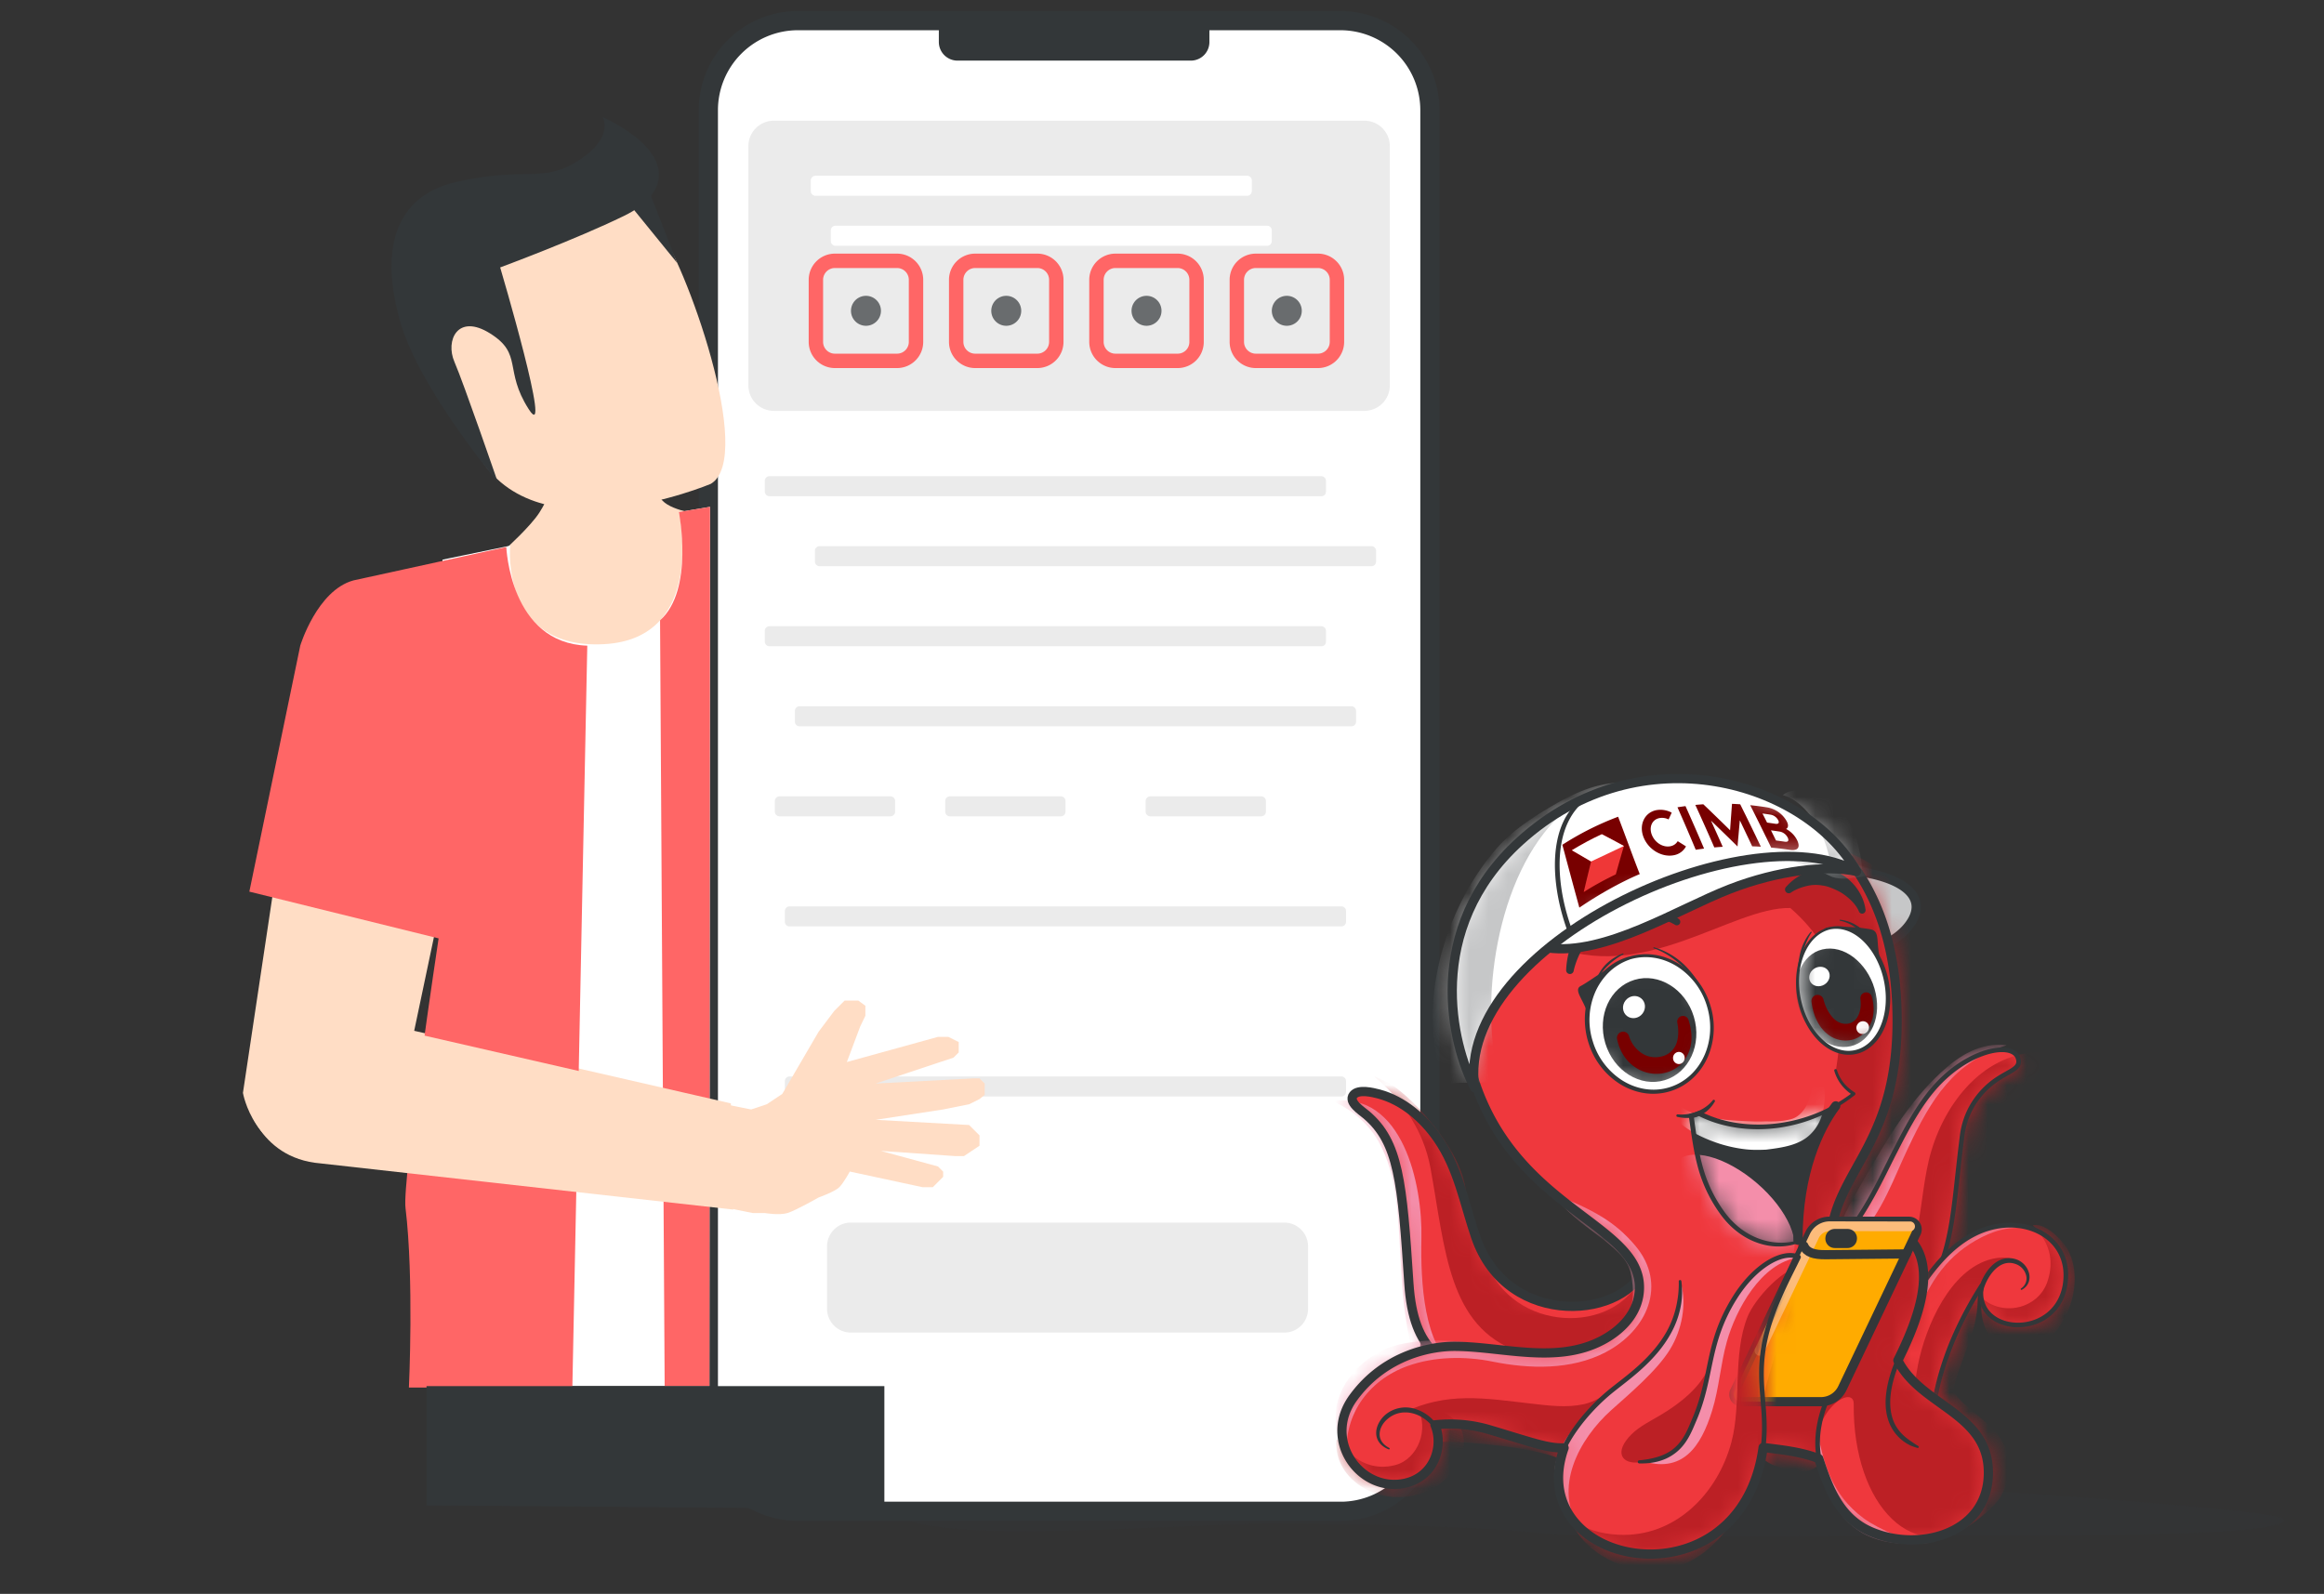 <svg width="121" height="83" viewBox="0 0 121 83" fill="none" xmlns="http://www.w3.org/2000/svg">
    <rect x="0" y="0" width="121" height="83" fill="#333333" stroke="none"/>
    <path opacity=".3" fill-rule="evenodd" clip-rule="evenodd" d="M48.79 77.108s-14.603-.015-14.577.367c.087 1.273 11.572.524 12.516.906.464.189-.051.596.765.86 3.244 1.05 14.536.098 18.565.108 10.98.02 13.76.494 15.035.555 3.576.168 13.7.102 16.545.071 5.86-.066 21.62.209 21.284-.86-.148-.484-15.281-1.498-17.856-1.63-2.204-.112-3.718-.78-5.697-1.171-2.77-.55-5.804-.881-8.793-1.09-12.516-.881-25.353 1.171-37.788 1.884z" fill="#333739"/>
    <path opacity=".1" d="M111.512 78.952s14.597-18.573 2.469-38.678c-10.762-17.84-26.899-13.277-36.105-6.035-3.922 3.08-11.628-2.964-21.253-21.12C43.507-11.64-1.967 3.379 6.325 41.466c4.014 18.43-12.21 19.103-3.942 37.528l109.129-.041z" fill="#333739"/>
    <path d="m22.916 48.784 1.352-8.362" stroke="#F66" stroke-miterlimit="10"/>
    <path d="M69.787 78.7h-28.24a4.665 4.665 0 0 1-4.667-4.659V5.734a4.665 4.665 0 0 1 4.667-4.66h28.235a4.665 4.665 0 0 1 4.667 4.66v68.312a4.657 4.657 0 0 1-4.662 4.655z" fill="#fff" stroke="#333739" stroke-miterlimit="10"/>
    <path d="M61.994 3.157H49.855a.973.973 0 0 1-.974-.973v-1.11h14.087v1.11a.967.967 0 0 1-.974.973z" fill="#333739"/>
    <path opacity=".1" d="M71.037 21.395H40.291c-.734 0-1.326-.59-1.326-1.324V7.609c0-.733.592-1.324 1.326-1.324h30.745c.734 0 1.326.59 1.326 1.324v12.462c0 .733-.592 1.324-1.326 1.324z" fill="#333739"/>
    <path d="M64.932 10.196H42.46a.245.245 0 0 1-.245-.244v-.555c0-.133.107-.245.245-.245h22.472c.132 0 .245.107.245.245v.555a.248.248 0 0 1-.245.244zM65.972 12.798H43.501a.245.245 0 0 1-.245-.245v-.555c0-.132.107-.244.245-.244h22.471c.133 0 .245.107.245.244v.555a.242.242 0 0 1-.245.245z" fill="#fff"/>
    <path d="M46.703 18.792H43.47a.99.99 0 0 1-.99-.988V14.57a.99.99 0 0 1 .99-.988h3.233a.99.99 0 0 1 .99.988v3.229a.99.99 0 0 1-.99.993zM54.007 18.792h-3.233a.99.99 0 0 1-.99-.988V14.57a.99.99 0 0 1 .99-.988h3.233a.99.99 0 0 1 .99.988v3.229a.99.99 0 0 1-.99.993zM61.31 18.792h-3.233a.99.99 0 0 1-.99-.988V14.57a.99.99 0 0 1 .99-.988h3.233a.99.99 0 0 1 .99.988v3.229a.984.984 0 0 1-.99.993zM68.619 18.792h-3.234a.99.99 0 0 1-.989-.988V14.57a.99.99 0 0 1 .99-.988h3.233a.99.99 0 0 1 .99.988v3.229a.99.99 0 0 1-.99.993z" stroke="#F66" stroke-width=".75" stroke-miterlimit="10"/>
    <path opacity=".7" d="M45.087 16.965a.78.78 0 1 0 0-1.56.78.78 0 0 0 0 1.56zM52.39 16.965a.78.78 0 1 0 .001-1.56.78.78 0 0 0 0 1.56zM59.694 16.965a.78.78 0 1 0 .001-1.56.78.78 0 0 0-.001 1.56zM66.997 16.965a.78.78 0 1 0 .001-1.56.78.78 0 0 0 0 1.56z" fill="#333739"/>
    <path opacity=".1" d="M68.797 25.84H40.063a.245.245 0 0 1-.245-.244v-.555c0-.132.107-.244.245-.244h28.73c.132 0 .244.107.244.244v.555a.24.24 0 0 1-.24.245zM71.404 29.485h-28.73a.245.245 0 0 1-.245-.244v-.555c0-.133.107-.245.245-.245h28.73c.132 0 .244.107.244.245v.555a.245.245 0 0 1-.244.244zM68.797 33.653H40.063a.245.245 0 0 1-.245-.244v-.555c0-.133.107-.245.245-.245h28.73c.132 0 .244.107.244.245v.555a.237.237 0 0 1-.24.244zM70.363 37.821H41.63a.245.245 0 0 1-.245-.244v-.555c0-.133.107-.245.245-.245h28.73c.132 0 .244.107.244.245v.555a.24.24 0 0 1-.24.244zM46.361 42.508h-5.773a.245.245 0 0 1-.245-.245v-.55c0-.132.107-.244.245-.244h5.773c.133 0 .245.107.245.244v.555c0 .133-.112.24-.245.24zM55.231 42.508h-5.773a.245.245 0 0 1-.245-.245v-.55c0-.132.107-.244.245-.244h5.773c.133 0 .245.107.245.244v.555c0 .133-.112.24-.245.24zM65.666 42.508h-5.773a.245.245 0 0 1-.245-.245v-.55c0-.132.107-.244.245-.244h5.773c.133 0 .245.107.245.244v.555c0 .133-.112.24-.245.24zM69.838 48.243h-28.73a.245.245 0 0 1-.244-.244v-.555c0-.133.107-.245.245-.245h28.73c.132 0 .244.107.244.245v.555a.245.245 0 0 1-.245.244zM69.838 57.099h-28.73a.245.245 0 0 1-.244-.245V56.3c0-.132.107-.244.245-.244h28.73c.132 0 .244.107.244.244v.555a.245.245 0 0 1-.245.245zM66.87 69.393H44.3a1.24 1.24 0 0 1-1.239-1.237v-3.254a1.24 1.24 0 0 1 1.24-1.238h22.563c.683 0 1.24.555 1.24 1.238v3.254a1.232 1.232 0 0 1-1.235 1.237z" fill="#333739"/>
    <path d="M26.334 28.577s1.285-1.161 1.749-1.884c.464-.723.581-1.258.581-1.258l5.243-.626s0 .626.582 1.258c.556.595 2.218.743 2.218.743v7.563l-7.461 2.378-2.912-2.516v-5.658z" fill="#FFDDC5"/>
    <path d="M37.008 25.196s-9.433 3.99-12.274-1.83c-2.628-5.384-5.811-8.437.003-11.68 5.814-3.245 8.058-1.59 9.481.127 1.423 1.716 5.131 12.008 2.79 13.383z" fill="#FFDDC5"/>
    <path d="M31.377 6.094c3.734 1.792 3.662 3.91 1.112 5.148-2.55 1.243-6.447 2.684-6.447 2.684s2.79 9.421 1.485 7.38c-1.306-2.038-.291-2.863-2-3.937-1.703-1.075-2.35.366-1.866 1.477.484 1.115 2.259 6.269 2.259 6.269s-3.943-4.716-5.003-8.108c-1.056-3.392-.76-6.717 2.856-7.537 3.62-.82 4.452.102 6.345-1.11 1.892-1.207 1.26-2.266 1.26-2.266z" fill="#333739"/>
    <path d="m32.918 10.52.892-.54 1.438 3.703-2.356-2.898.026-.265z" fill="#333739"/>
    <path d="m35.345 26.664 1.622-.27-.03 45.788H23.039V29.144l3.524-.728s-.54 5.399 4.865 5.129c5.402-.27 3.917-6.88 3.917-6.88z" fill="#fff"/>
    <path d="m36.967 26.395-.03 45.787h-2.331l-.24-39.88c1.79-1.594.98-5.638.98-5.638l1.621-.27z" fill="#F66"/>
    <path d="m38.048 57.456-16.483-3.778 1.08-5.128-8.338-2.694-1.658 11.055s.556 3.24 3.928 3.51l21.477 2.403v-5.368h-.006z" fill="#FFDDC5"/>
    <path d="M30.577 33.623 29.8 72.255H21.29s.27-5.668-.178-9.36c-.174-1.43 1.724-14.03 1.724-14.03l-9.854-2.434 2.652-12.813s.872-2.867 2.76-3.392l7.966-1.742c.005.01.189 5.006 4.218 5.139z" fill="#F66"/>
    <path d="M22.207 72.18v6.213l23.838.188V72.18H22.207z" fill="#333739"/>
    <path d="M44.245 61.007s-.306.57-.54.81c-.235.24-1.082.54-1.082.54s-1.188.677-1.621.81c-.434.132-1.184 0-1.184 0h-.632l-1.428-.29v-5.373l1.351.27.811-.27.811-.54 1.892-3.24.811-1.079.541-.54h.714l.367.27v.52l-.27.56-.694 1.849 4.744-1.31h.54l.54.27v.54l-.27.27-4.054 1.35 5.136-.27h.27l.27.27v.591l-.27.219-.54.27-1.352.27-3.514.54 4.865.27.541.54v.539l-.81.54h-.455l-3.87-.27 2.973.81.27.27v.27l-.27.27-.27.27h-.531" fill="#FFDDC5"/>
    <path d="M12.772 57.075s.556 3.239 3.927 3.509l21.477 2.403v-5.372l-16.484-3.78" fill="#FFDDC5"/>
    <path fill-rule="evenodd" clip-rule="evenodd" d="M92.826 65.952c2.94.447 4.773-3.933 5.806-5.94.59-1.145 1.197-2.341 2.041-3.322 1.762-2.043 4.078-2.449 4.386-1.616.258.696-.686.66-1.647 1.585a4.105 4.105 0 0 0-1.253 2.498c-.551 4.363-.397 5.753-2.153 8.987-.417.768-.877 1.549-1.507 2.165-3.025 2.959-5.954-.992-5.673-4.357" fill="#EF383D"/>
    <mask id="2fxe8bxlja" style="mask-type:alpha" maskUnits="userSpaceOnUse" x="92" y="54" width="14" height="18">
        <path fill-rule="evenodd" clip-rule="evenodd" d="M100.673 56.691c-.844.98-1.452 2.176-2.041 3.321-1.033 2.008-2.866 6.387-5.806 5.94-.282 3.366 2.649 7.317 5.673 4.358.63-.617 1.09-1.398 1.508-2.166 1.755-3.233 1.602-4.624 2.152-8.986a4.101 4.101 0 0 1 1.254-2.499c.96-.925 1.904-.888 1.646-1.585-.099-.266-.402-.406-.827-.406-.905 0-2.361.633-3.559 2.023" fill="#fff"/>
    </mask>
    <g mask="url(#2fxe8bxlja)">
        <path fill-rule="evenodd" clip-rule="evenodd" d="M106.176 54.79c-3.065.062-5.104 2.909-5.751 5.63-.326 1.374-.387 2.796-.728 4.17-.629 2.53-1.83 4.973-3.605 6.9 7.384-1.272 5.217-6.16 7.454-11.414.31-.728.693-1.41 1.123-2.074.548-.844 1.846-2.05 1.507-3.213" fill="#BC2025"/>
    </g>
    <mask id="fztvgcpsqb" style="mask-type:alpha" maskUnits="userSpaceOnUse" x="92" y="54" width="14" height="18">
        <path fill-rule="evenodd" clip-rule="evenodd" d="M100.673 56.691c-.844.98-1.452 2.176-2.041 3.321-1.033 2.008-2.866 6.387-5.806 5.94-.282 3.366 2.649 7.317 5.673 4.358.63-.617 1.09-1.398 1.508-2.166 1.755-3.233 1.602-4.624 2.152-8.986a4.101 4.101 0 0 1 1.254-2.499c.96-.925 1.904-.888 1.646-1.585-.099-.266-.402-.406-.827-.406-.905 0-2.361.633-3.559 2.023" fill="#fff"/>
    </mask>
    <g mask="url(#fztvgcpsqb)">
        <path fill-rule="evenodd" clip-rule="evenodd" d="M96.756 64.414c1.246-1.29 1.828-3.032 2.58-4.615 1.235-2.606 2.368-4.477 5.138-5.37-1.371-.158-2.456.528-3.427 1.427-1.67 1.548-2.806 3.49-3.93 5.442-.358.622-1.293 2.157-1.393 2.85.238-.055.795.218 1.032.266" fill="#F48EAA"/>
    </g>
    <path fill-rule="evenodd" clip-rule="evenodd" d="M92.846 65.839a.133.133 0 0 0-.097.023.111.111 0 0 0-.047.08h.011c-.17 2.026.805 4.257 2.262 5.133 1.034.622 2.312.581 3.606-.684.257-.25.486-.53.697-.823.311-.435.58-.904.832-1.37.741-1.365 1.145-2.404 1.405-3.475.358-1.476.442-3.011.762-5.552a4.04 4.04 0 0 1 .397-1.32c.234-.467.534-.829.822-1.106.397-.382.792-.596 1.095-.767.228-.13.407-.239.513-.367.122-.15.163-.326.068-.58-.08-.218-.273-.372-.555-.442-.367-.09-.896-.038-1.492.183-.803.297-1.731.896-2.544 1.84-.343.396-.647.83-.927 1.28-.415.667-.777 1.374-1.132 2.063-.604 1.174-1.483 3.166-2.7 4.515-.827.915-1.809 1.535-2.976 1.358v.011zm.085.252c-.11 1.904.8 3.967 2.163 4.787.955.573 2.13.515 3.324-.653a5.87 5.87 0 0 0 .67-.792c.305-.428.569-.889.816-1.345.729-1.344 1.127-2.367 1.382-3.42.355-1.47.436-2.998.754-5.526a4.31 4.31 0 0 1 .419-1.398c.248-.494.565-.879.87-1.172.415-.4.827-.625 1.144-.804.195-.11.353-.199.443-.31.073-.089.085-.194.03-.343-.056-.15-.195-.243-.387-.291-.332-.082-.81-.025-1.35.176-.771.285-1.662.864-2.443 1.77-.334.388-.63.811-.903 1.25-.412.663-.77 1.364-1.12 2.048-.612 1.188-1.504 3.202-2.736 4.568-.856.95-1.878 1.586-3.076 1.455z" fill="#333739"/>
    <path fill-rule="evenodd" clip-rule="evenodd" d="M99.434 67.884c.98-1.585 2.205-3.35 4.087-3.915 2.16-.646 4.35.616 4.003 2.907-.45 2.971-4.833 2.663-4.351.082-1.657 2.6-2.764 5.576-2.636 8.7-2.83-1.192-4.19-3.285-2.463-6.1.342-.558.874-1.229 1.36-1.674" fill="#EF383D"/>
    <mask id="mnjgneyghc" style="mask-type:alpha" maskUnits="userSpaceOnUse" x="97" y="63" width="11" height="13">
        <path fill-rule="evenodd" clip-rule="evenodd" d="M104.654 63.8c-.369 0-.752.056-1.133.17-1.883.563-3.107 2.328-4.087 3.913-.487.446-1.018 1.117-1.36 1.675-1.727 2.815-.368 4.908 2.462 6.1-.127-3.124.98-6.1 2.637-8.7-.483 2.58 3.9 2.89 4.351-.083.286-1.886-1.148-3.074-2.869-3.074h-.001" fill="#fff"/>
    </mask>
    <g mask="url(#mnjgneyghc)">
        <path fill-rule="evenodd" clip-rule="evenodd" d="M103.205 67.607c1.1.964 2.913.532 3.391-.857.231-.674.238-1.365-.077-2.015a3.395 3.395 0 0 0-.409-.632c-.057-.07-.114-.137-.172-.204-.027-.033-.125-.09-.083-.098.656-.127 1.54.786 1.81 1.285.992 1.837-.2 4.812-2.257 5.33-1.419.358-2.49-1.337-2.203-2.809" fill="#BC2025"/>
    </g>
    <mask id="uvgq2g5zdd" style="mask-type:alpha" maskUnits="userSpaceOnUse" x="97" y="63" width="11" height="13">
        <path fill-rule="evenodd" clip-rule="evenodd" d="M104.654 63.8c-.369 0-.752.056-1.133.17-1.883.563-3.107 2.328-4.087 3.913-.487.446-1.018 1.117-1.36 1.675-1.727 2.815-.368 4.908 2.462 6.1-.127-3.124.98-6.1 2.637-8.7-.483 2.58 3.9 2.89 4.351-.083.286-1.886-1.148-3.074-2.869-3.074h-.001" fill="#fff"/>
    </mask>
    <g mask="url(#uvgq2g5zdd)">
        <path fill-rule="evenodd" clip-rule="evenodd" d="M99.01 71.141c.146-.895.418-1.764.757-2.604.74-1.836 1.61-3.188 3.405-4.11.854-.437 1.802-.626 2.769-.385-.892-.566-2.185-.286-3.082.183-1.588.83-2.899 2.313-3.593 3.959-.238.568-.649 2.309-.256 2.957" fill="#F48EAA"/>
    </g>
    <mask id="9wh3bes5me" style="mask-type:alpha" maskUnits="userSpaceOnUse" x="97" y="63" width="11" height="13">
        <path fill-rule="evenodd" clip-rule="evenodd" d="M104.654 63.8c-.369 0-.752.056-1.133.17-1.883.563-3.107 2.328-4.087 3.913-.487.446-1.018 1.117-1.36 1.675-1.727 2.815-.368 4.908 2.462 6.1-.127-3.124.98-6.1 2.637-8.7-.483 2.58 3.9 2.89 4.351-.083.286-1.886-1.148-3.074-2.869-3.074h-.001" fill="#fff"/>
    </mask>
    <g mask="url(#9wh3bes5me)">
        <path fill-rule="evenodd" clip-rule="evenodd" d="M99.665 72.95c-.004-.64.076-1.27.2-1.898.383-1.95 1.665-4.967 3.847-5.494.492-.118.987-.101 1.429.167-1.356-.576-2.16.936-2.176 2.06-.022 1.543-.871 2.973-1.242 4.472-.084.334-.141 1.273-.316 1.559-.507.832-1.597-.11-1.742-.867" fill="#BC2025"/>
    </g>
    <path fill-rule="evenodd" clip-rule="evenodd" d="M103.018 67.432a17.555 17.555 0 0 0-1.72 3.714c-.464 1.446-.707 2.957-.645 4.506a.115.115 0 0 1-.05.1.115.115 0 0 1-.112.012c-1.434-.605-2.495-1.441-2.988-2.477-.504-1.059-.423-2.33.474-3.79.173-.284.395-.595.635-.893a7.5 7.5 0 0 1 .745-.806l-.03.018c.593-.958 1.275-1.98 2.134-2.77.585-.536 1.25-.965 2.025-1.197 1.093-.326 2.193-.178 2.99.332.844.54 1.355 1.484 1.169 2.71-.22 1.452-1.334 2.156-2.411 2.223-.768.047-1.514-.234-1.914-.791a1.634 1.634 0 0 1-.302-.891m-2.604 8.044c-.039-1.511.206-2.987.659-4.402.47-1.469 1.166-2.873 1.999-4.182a.12.12 0 0 1 .145-.047.12.12 0 0 1 .074.133c-.092.494.004.899.224 1.205.355.495 1.023.732 1.704.69.976-.06 1.986-.701 2.185-2.017.168-1.116-.292-1.977-1.06-2.468-.743-.475-1.769-.606-2.787-.301-.737.22-1.371.632-1.927 1.143-.842.774-1.508 1.778-2.088 2.718h-.01a.125.125 0 0 1-.02.026v-.008a7.327 7.327 0 0 0-.722.782c-.234.29-.449.593-.618.868-.844 1.377-.936 2.575-.46 3.573.453.95 1.412 1.716 2.702 2.287" fill="#333739"/>
    <path fill-rule="evenodd" clip-rule="evenodd" d="M85.662 65.85c-.835 2.8-7.16 3.47-8.835-1.45-.599-1.76-.9-3.551-1.974-5.103-.735-1.062-1.794-1.99-3.066-2.329-.309-.082-1.061-.267-1.32.053-.295.367.434.828.673 1.031 1.681 1.429 1.866 3.473 2.213 8.768.24 3.656 1.801 4.285 4.339 5.008 6.198 1.769 9.598-4.872 7.97-5.977" fill="#EF383D"/>
    <mask id="lmw14mngdf" style="mask-type:alpha" maskUnits="userSpaceOnUse" x="70" y="56" width="17" height="17">
        <path fill-rule="evenodd" clip-rule="evenodd" d="M70.468 57.022c-.296.367.433.827.672 1.03 1.681 1.429 1.865 3.473 2.213 8.768.24 3.656 1.801 4.285 4.338 5.009 6.2 1.768 9.599-4.873 7.971-5.978-.835 2.799-7.16 3.47-8.835-1.45-.6-1.76-.9-3.552-1.974-5.104-.735-1.062-1.794-1.99-3.066-2.329-.177-.047-.5-.128-.792-.128-.217 0-.417.045-.528.182" fill="#fff"/>
    </mask>
    <g mask="url(#lmw14mngdf)">
        <path fill-rule="evenodd" clip-rule="evenodd" d="M85.662 65.852c-.823 3.461-6.13 3.79-7.992.478-.6-1.067-1.074-2.366-1.358-4.411-.317-2.288-3.098-5.099-4.09-5.561-2.132-.993 1.53.483 2.26 4.482.769 4.218.92 8.26 4.596 9.548 3.87 1.355 7.466 3.405 9.088-.55-1.766-5.749-.313-6.092-2.504-3.986" fill="#BC2025"/>
    </g>
    <mask id="rqneryeaxg" style="mask-type:alpha" maskUnits="userSpaceOnUse" x="70" y="56" width="17" height="17">
        <path fill-rule="evenodd" clip-rule="evenodd" d="M70.468 57.022c-.296.367.433.827.672 1.03 1.681 1.429 1.865 3.473 2.213 8.768.24 3.656 1.801 4.285 4.338 5.009 6.2 1.768 9.599-4.873 7.971-5.978-.835 2.799-7.16 3.47-8.835-1.45-.6-1.76-.9-3.552-1.974-5.104-.735-1.062-1.794-1.99-3.066-2.329-.177-.047-.5-.128-.792-.128-.217 0-.417.045-.528.182" fill="#fff"/>
    </mask>
    <g mask="url(#rqneryeaxg)">
        <path fill-rule="evenodd" clip-rule="evenodd" d="M69.366 57.332c4.558 2.034 2.946 7.47 4.018 12.387.41 1.88 1.967 4.93 3.85 3.987-.603-.692-.606-2.004-1.46-2.543-1.636-1.032-1.818-4.382-1.768-6.68.062-2.816-.977-7.644-4.64-7.151" fill="#F48EAA"/>
    </g>
    <path clip-rule="evenodd" d="M85.662 65.85c-.835 2.8-7.16 3.47-8.835-1.45-.599-1.76-.9-3.551-1.974-5.103-.735-1.062-1.794-1.99-3.066-2.329-.309-.082-1.061-.267-1.32.053-.295.367.434.828.673 1.031 1.681 1.429 1.866 3.473 2.213 8.768.24 3.656 1.801 4.285 4.339 5.008 6.198 1.769 9.598-4.872 7.97-5.977z" stroke="#333739" stroke-width=".481" stroke-linecap="round" stroke-linejoin="round"/>
    <path fill-rule="evenodd" clip-rule="evenodd" d="M94.07 45.272c4.053-.158 6.507 1.004 5.455 2.718a2.628 2.628 0 0 1-.414.513c-.868.835-1.801.936-2.743 1.074-.652-1.222-1.72-2.952-2.297-4.305" fill="#C6C7C8"/>
    <path clip-rule="evenodd" d="M94.07 45.272c4.053-.158 6.507 1.004 5.455 2.718a2.628 2.628 0 0 1-.414.513c-.868.835-1.801.936-2.743 1.074-.652-1.222-1.72-2.952-2.297-4.305z" stroke="#333739" stroke-width=".481" stroke-linecap="round" stroke-linejoin="round"/>
    <path fill-rule="evenodd" clip-rule="evenodd" d="M95.293 64.697c.82-.12 3.381-.848 4.006-.305 1.798 1.566.32 4.82-.486 6.45 1.2 2.411 4.819 2.742 4.711 5.982-.104 3.101-3.7 4.021-6.172 2.911-1.583-.71-2.159-2.242-2.66-3.78-.912-.354-1.933-.46-2.894-.58-1.166 8.437-12.597 6.288-10.363.022-.86.03-1.665-.285-3.903-.95a7.2 7.2 0 0 0-2.82-.249c.494 1.188-.108 2.855-1.773 3.078-2.218.296-4.051-2.332-2.485-4.485 1.65-2.269 4.094-2.697 5.347-2.682 2.468.028 5.232.922 7.578-.292 1.047-.541 1.9-1.436 1.974-2.61.231-3.648-7.158-4.178-8.934-12.204-1.757-7.94 3.403-13.33 8.942-14.116 5.79-.821 12.999 1.928 13.395 11.394.309 7.386-3.283 8.536-3.463 12.416" fill="#EF383D"/>
    <mask id="jpyujk94kh" style="mask-type:alpha" maskUnits="userSpaceOnUse" x="69" y="40" width="35" height="41">
        <path fill-rule="evenodd" clip-rule="evenodd" d="M85.36 40.888c-5.539.785-10.698 6.175-8.941 14.115 1.776 8.026 9.165 8.556 8.934 12.204-.075 1.175-.927 2.069-1.974 2.61-2.347 1.214-5.11.32-7.579.291-1.252-.013-3.696.414-5.346 2.683-1.566 2.152.267 4.781 2.485 4.485 1.665-.223 2.267-1.89 1.773-3.078a7.2 7.2 0 0 1 2.82.249c2.239.665 3.042.98 3.903.95-2.235 6.266 9.197 8.416 10.363-.022.96.12 1.982.226 2.893.58.502 1.538 1.078 3.07 2.66 3.78 2.473 1.11 6.069.19 6.173-2.911.108-3.24-3.511-3.57-4.71-5.982.805-1.63 2.283-4.884.485-6.45-.625-.543-3.186.184-4.007.306.181-3.881 3.773-5.031 3.464-12.417-.353-8.427-6.104-11.531-11.448-11.531-.659 0-1.312.047-1.947.138" fill="#fff"/>
    </mask>
    <g mask="url(#jpyujk94kh)">
        <path fill-rule="evenodd" clip-rule="evenodd" d="M80.662 49.164c4.79 2.17 9.51-1.956 12.554-1.88 2.902 2.546 2.864 5.23 2.367 8.492.305.768.712 1.002.848 1.192-.12.325-1.012.463-1.166.796-.911 1.963-1.638 4.524-1.638 6.287 0 1.405-.048 2.596-.383 3.957-.345 1.405-2.489 6.556-1.455 7.93.435.578 3.112 1.147 2.873.01-.505-2.403 1.865-3.93 1.853-2.833-.055 5.312 3.204 8.636 6.475 6 .864-.695 1.377-1.143 1.547-2.265.471-3.112-3.247-3.033-3.506-6.115-.141-1.683.399-3.287.348-4.95-.049-1.556-.782-2.956-.67-4.54.24-3.407 1.432-6.968.47-10.37-.558-1.976-1.88-3.417-2.87-5.148l.012.003c-4.487-4.425-13.405.337-17.66 3.434" fill="#BC2025"/>
    </g>
    <mask id="k7uyw0gvzi" style="mask-type:alpha" maskUnits="userSpaceOnUse" x="69" y="40" width="35" height="41">
        <path fill-rule="evenodd" clip-rule="evenodd" d="M85.36 40.888c-5.539.785-10.698 6.175-8.941 14.115 1.776 8.026 9.165 8.556 8.934 12.204-.075 1.175-.927 2.069-1.974 2.61-2.347 1.214-5.11.32-7.579.291-1.252-.013-3.696.414-5.346 2.683-1.566 2.152.267 4.781 2.485 4.485 1.665-.223 2.267-1.89 1.773-3.078a7.2 7.2 0 0 1 2.82.249c2.239.665 3.042.98 3.903.95-2.235 6.266 9.197 8.416 10.363-.022.96.12 1.982.226 2.893.58.502 1.538 1.078 3.07 2.66 3.78 2.473 1.11 6.069.19 6.173-2.911.108-3.24-3.511-3.57-4.71-5.982.805-1.63 2.283-4.884.485-6.45-.625-.543-3.186.184-4.007.306.181-3.881 3.773-5.031 3.464-12.417-.353-8.427-6.104-11.531-11.448-11.531-.659 0-1.312.047-1.947.138" fill="#fff"/>
    </mask>
    <g mask="url(#k7uyw0gvzi)">
        <path fill-rule="evenodd" clip-rule="evenodd" d="M73.801 73.313c.62 1.096.03 2.675-1.163 2.981-2.052.528-3.033-1.563-3.056-1.324-.117 1.165.644 2.156 1.66 2.643 1.703.817 3.975.163 4.763-1.611.717-1.611-.514-2.774-2.204-2.689" fill="#BC2025"/>
    </g>
    <mask id="u310uzfvoj" style="mask-type:alpha" maskUnits="userSpaceOnUse" x="69" y="40" width="35" height="41">
        <path fill-rule="evenodd" clip-rule="evenodd" d="M85.36 40.888c-5.539.785-10.698 6.175-8.941 14.115 1.776 8.026 9.165 8.556 8.934 12.204-.075 1.175-.927 2.069-1.974 2.61-2.347 1.214-5.11.32-7.579.291-1.252-.013-3.696.414-5.346 2.683-1.566 2.152.267 4.781 2.485 4.485 1.665-.223 2.267-1.89 1.773-3.078a7.2 7.2 0 0 1 2.82.249c2.239.665 3.042.98 3.903.95-2.235 6.266 9.197 8.416 10.363-.022.96.12 1.982.226 2.893.58.502 1.538 1.078 3.07 2.66 3.78 2.473 1.11 6.069.19 6.173-2.911.108-3.24-3.511-3.57-4.71-5.982.805-1.63 2.283-4.884.485-6.45-.625-.543-3.186.184-4.007.306.181-3.881 3.773-5.031 3.464-12.417-.353-8.427-6.104-11.531-11.448-11.531-.659 0-1.312.047-1.947.138" fill="#fff"/>
    </mask>
    <g mask="url(#u310uzfvoj)">
        <path fill-rule="evenodd" clip-rule="evenodd" d="M73.022 73.583c2.323-1.135 4.288-.766 6.739-.487.894.102 1.802.22 2.693.028 1.084-.235 1.842-1.156 2.684-1.808-1.508 1.392-3.155 2.693-3.987 4.627-1.22-.548-4.764-.906-6.212-.856.096-.692-1.028-1.854-1.917-1.504" fill="#BC2025"/>
    </g>
    <mask id="5ubwqizdrk" style="mask-type:alpha" maskUnits="userSpaceOnUse" x="69" y="40" width="35" height="41">
        <path fill-rule="evenodd" clip-rule="evenodd" d="M85.36 40.888c-5.539.785-10.698 6.175-8.941 14.115 1.776 8.026 9.165 8.556 8.934 12.204-.075 1.175-.927 2.069-1.974 2.61-2.347 1.214-5.11.32-7.579.291-1.252-.013-3.696.414-5.346 2.683-1.566 2.152.267 4.781 2.485 4.485 1.665-.223 2.267-1.89 1.773-3.078a7.2 7.2 0 0 1 2.82.249c2.239.665 3.042.98 3.903.95-2.235 6.266 9.197 8.416 10.363-.022.96.12 1.982.226 2.893.58.502 1.538 1.078 3.07 2.66 3.78 2.473 1.11 6.069.19 6.173-2.911.108-3.24-3.511-3.57-4.71-5.982.805-1.63 2.283-4.884.485-6.45-.625-.543-3.186.184-4.007.306.181-3.881 3.773-5.031 3.464-12.417-.353-8.427-6.104-11.531-11.448-11.531-.659 0-1.312.047-1.947.138" fill="#fff"/>
    </mask>
    <g mask="url(#5ubwqizdrk)">
        <path fill-rule="evenodd" clip-rule="evenodd" d="M84.894 66.235c-.352-1.44-2.901-2.333-4.028-4.075 2.091.85 3.19 1.43 4.265 2.696 1.714 2.018.632 4.433-1.547 5.567-1.783.928-3.958.868-5.877.48-1.418-.288-3.021-.27-4.407.225-2.072.74-3.46 2.632-3.145 4.965-.405-.76-.68-1.744-.6-2.605.152-1.656 1.681-3.072 3.233-3.459 1.907-.474 3.854-.09 5.76.141.735.089 1.474.106 2.213.127.455.012 5.075.097 4.133-4.062" fill="#F48EAA"/>
    </g>
    <mask id="5s9sej23il" style="mask-type:alpha" maskUnits="userSpaceOnUse" x="69" y="40" width="35" height="41">
        <path fill-rule="evenodd" clip-rule="evenodd" d="M85.36 40.888c-5.539.785-10.698 6.175-8.941 14.115 1.776 8.026 9.165 8.556 8.934 12.204-.075 1.175-.927 2.069-1.974 2.61-2.347 1.214-5.11.32-7.579.291-1.252-.013-3.696.414-5.346 2.683-1.566 2.152.267 4.781 2.485 4.485 1.665-.223 2.267-1.89 1.773-3.078a7.2 7.2 0 0 1 2.82.249c2.239.665 3.042.98 3.903.95-2.235 6.266 9.197 8.416 10.363-.022.96.12 1.982.226 2.893.58.502 1.538 1.078 3.07 2.66 3.78 2.473 1.11 6.069.19 6.173-2.911.108-3.24-3.511-3.57-4.71-5.982.805-1.63 2.283-4.884.485-6.45-.625-.543-3.186.184-4.007.306.181-3.881 3.773-5.031 3.464-12.417-.353-8.427-6.104-11.531-11.448-11.531-.659 0-1.312.047-1.947.138" fill="#fff"/>
    </mask>
    <g mask="url(#5s9sej23il)">
        <path fill-rule="evenodd" clip-rule="evenodd" d="M87.538 66.894c.266 1.033.047 2.34-.592 3.38-.681 1.109-2.107 2.306-3.057 3.159-1.678 1.506-3.067 4.064-1.607 6.216-4.266-4.537 2.697-7.136 4.608-10.26.368-.601.585-1.805.648-2.495" fill="#F48EAA"/>
    </g>
    <mask id="mayruau21m" style="mask-type:alpha" maskUnits="userSpaceOnUse" x="69" y="40" width="35" height="41">
        <path fill-rule="evenodd" clip-rule="evenodd" d="M85.36 40.888c-5.539.785-10.698 6.175-8.941 14.115 1.776 8.026 9.165 8.556 8.934 12.204-.075 1.175-.927 2.069-1.974 2.61-2.347 1.214-5.11.32-7.579.291-1.252-.013-3.696.414-5.346 2.683-1.566 2.152.267 4.781 2.485 4.485 1.665-.223 2.267-1.89 1.773-3.078a7.2 7.2 0 0 1 2.82.249c2.239.665 3.042.98 3.903.95-2.235 6.266 9.197 8.416 10.363-.022.96.12 1.982.226 2.893.58.502 1.538 1.078 3.07 2.66 3.78 2.473 1.11 6.069.19 6.173-2.911.108-3.24-3.511-3.57-4.71-5.982.805-1.63 2.283-4.884.485-6.45-.625-.543-3.186.184-4.007.306.181-3.881 3.773-5.031 3.464-12.417-.353-8.427-6.104-11.531-11.448-11.531-.659 0-1.312.047-1.947.138" fill="#fff"/>
    </mask>
    <g mask="url(#mayruau21m)">
        <path fill-rule="evenodd" clip-rule="evenodd" d="M85.451 76.059c2.149.707 3.108-.717 3.692-2.601.364-1.174.433-2.401.763-3.581.463-1.66 1.78-4.118 3.72-4.389-1.233-.28-2.426.647-3.085 1.602-.702 1.016-1.17 2.142-1.466 3.337-.31 1.248-.46 2.535-.965 3.73-.542 1.29-1.292 1.86-2.659 1.902" fill="#F48EAA"/>
    </g>
    <mask id="hik52cs78n" style="mask-type:alpha" maskUnits="userSpaceOnUse" x="69" y="40" width="35" height="41">
        <path fill-rule="evenodd" clip-rule="evenodd" d="M85.36 40.888c-5.539.785-10.698 6.175-8.941 14.115 1.776 8.026 9.165 8.556 8.934 12.204-.075 1.175-.927 2.069-1.974 2.61-2.347 1.214-5.11.32-7.579.291-1.252-.013-3.696.414-5.346 2.683-1.566 2.152.267 4.781 2.485 4.485 1.665-.223 2.267-1.89 1.773-3.078a7.2 7.2 0 0 1 2.82.249c2.239.665 3.042.98 3.903.95-2.235 6.266 9.197 8.416 10.363-.022.96.12 1.982.226 2.893.58.502 1.538 1.078 3.07 2.66 3.78 2.473 1.11 6.069.19 6.173-2.911.108-3.24-3.511-3.57-4.71-5.982.805-1.63 2.283-4.884.485-6.45-.625-.543-3.186.184-4.007.306.181-3.881 3.773-5.031 3.464-12.417-.353-8.427-6.104-11.531-11.448-11.531-.659 0-1.312.047-1.947.138" fill="#fff"/>
    </mask>
    <g mask="url(#hik52cs78n)">
        <path fill-rule="evenodd" clip-rule="evenodd" d="M94.644 74.672c.23 2.636.786 6.258 5.859 5.663-1.002.07-2.74-.73-3.472-1.27-1.673-1.23-2.066-2.88-2.387-4.393" fill="#F48EAA"/>
    </g>
    <mask id="sakcp6o9uo" style="mask-type:alpha" maskUnits="userSpaceOnUse" x="69" y="40" width="35" height="41">
        <path fill-rule="evenodd" clip-rule="evenodd" d="M85.36 40.888c-5.539.785-10.698 6.175-8.941 14.115 1.776 8.026 9.165 8.556 8.934 12.204-.075 1.175-.927 2.069-1.974 2.61-2.347 1.214-5.11.32-7.579.291-1.252-.013-3.696.414-5.346 2.683-1.566 2.152.267 4.781 2.485 4.485 1.665-.223 2.267-1.89 1.773-3.078a7.2 7.2 0 0 1 2.82.249c2.239.665 3.042.98 3.903.95-2.235 6.266 9.197 8.416 10.363-.022.96.12 1.982.226 2.893.58.502 1.538 1.078 3.07 2.66 3.78 2.473 1.11 6.069.19 6.173-2.911.108-3.24-3.511-3.57-4.71-5.982.805-1.63 2.283-4.884.485-6.45-.625-.543-3.186.184-4.007.306.181-3.881 3.773-5.031 3.464-12.417-.353-8.427-6.104-11.531-11.448-11.531-.659 0-1.312.047-1.947.138" fill="#fff"/>
    </mask>
    <g mask="url(#sakcp6o9uo)">
        <path fill-rule="evenodd" clip-rule="evenodd" d="M81.737 79.075c.764.562 1.598.801 2.537.847 2.932.14 5.158-2.131 5.876-4.835.535-2.017.043-4.56.843-6.533.36-.89 1.872-2.642 3.077-2.695-.788 1.475-1.877 2.316-2.14 4.005-.201 1.294-.118 3.02 0 4.296.198 2.127-.85 4.023-2.164 5.652-.69.857-1.598 1.561-2.678 1.836-1.977.504-4.572-.547-5.35-2.573" fill="#BC2025"/>
    </g>
    <mask id="awvio5ty1p" style="mask-type:alpha" maskUnits="userSpaceOnUse" x="69" y="40" width="35" height="41">
        <path fill-rule="evenodd" clip-rule="evenodd" d="M85.36 40.888c-5.539.785-10.698 6.175-8.941 14.115 1.776 8.026 9.165 8.556 8.934 12.204-.075 1.175-.927 2.069-1.974 2.61-2.347 1.214-5.11.32-7.579.291-1.252-.013-3.696.414-5.346 2.683-1.566 2.152.267 4.781 2.485 4.485 1.665-.223 2.267-1.89 1.773-3.078a7.2 7.2 0 0 1 2.82.249c2.239.665 3.042.98 3.903.95-2.235 6.266 9.197 8.416 10.363-.022.96.12 1.982.226 2.893.58.502 1.538 1.078 3.07 2.66 3.78 2.473 1.11 6.069.19 6.173-2.911.108-3.24-3.511-3.57-4.71-5.982.805-1.63 2.283-4.884.485-6.45-.625-.543-3.186.184-4.007.306.181-3.881 3.773-5.031 3.464-12.417-.353-8.427-6.104-11.531-11.448-11.531-.659 0-1.312.047-1.947.138" fill="#fff"/>
    </mask>
    <g mask="url(#awvio5ty1p)">
        <path fill-rule="evenodd" clip-rule="evenodd" d="M85.391 76.144c-.955.133-1.386-.517-.446-1.454.42-.417 1.016-.706 1.52-1.007.982-.585 2.07-1.424 2.522-2.515-.368 1.844-.862 4.987-3.596 4.976" fill="#BC2025"/>
    </g>
    <path clip-rule="evenodd" d="M95.293 64.697c.82-.12 3.381-.848 4.006-.305 1.798 1.566.32 4.82-.486 6.45 1.2 2.411 4.819 2.742 4.711 5.982-.104 3.101-3.7 4.021-6.172 2.911-1.583-.71-2.159-2.242-2.66-3.78-.912-.354-1.933-.46-2.894-.58-1.166 8.437-12.597 6.288-10.363.022-.86.03-1.665-.285-3.903-.95a7.2 7.2 0 0 0-2.82-.249c.494 1.188-.108 2.855-1.773 3.078-2.218.296-4.051-2.332-2.485-4.485 1.65-2.269 4.094-2.697 5.347-2.682 2.468.028 5.232.922 7.578-.292 1.047-.541 1.9-1.436 1.974-2.61.231-3.648-7.158-4.178-8.934-12.204-1.757-7.94 3.403-13.33 8.942-14.116 5.79-.821 12.999 1.928 13.395 11.394.309 7.386-3.283 8.536-3.463 12.416z" stroke="#333739" stroke-width=".481" stroke-linecap="round" stroke-linejoin="round"/>
    <path fill-rule="evenodd" clip-rule="evenodd" d="M98.702 70.796c-.427 1.023-.705 2.188-.393 3.14a2.218 2.218 0 0 0 1.149 1.331c.114.052.235.092.366.13a.056.056 0 1 0 .044-.103c-.113-.064-.213-.134-.311-.201-.07-.047-.136-.092-.2-.139-.42-.307-.686-.673-.82-1.091-.292-.904-.018-2.005.387-2.974a.12.12 0 0 0-.065-.157.12.12 0 0 0-.157.064M103.24 67.269c.106-.453.386-.997.788-1.295.255-.19.563-.277.912-.153a.848.848 0 0 1 .54.552.624.624 0 0 1-.252.721.04.04 0 0 0-.012.057c.011.019.037.024.056.012.343-.191.442-.522.378-.833a1.046 1.046 0 0 0-.627-.734c-.436-.163-.827-.065-1.148.171-.45.33-.759.942-.873 1.448a.122.122 0 0 0 .238.054M74.866 74.27a2.15 2.15 0 0 0-1.249-.92 1.64 1.64 0 0 0-1.511.342c-.28.255-.472.623-.453.974.018.318.2.625.644.807.02.01.045 0 .054-.02a.04.04 0 0 0-.02-.053c-.366-.193-.508-.462-.5-.737a.895.895 0 0 1 .088-.353c.076-.165.198-.317.344-.434.188-.157.395-.253.61-.297.225-.047.457-.038.68.02.44.112.847.404 1.109.803a.122.122 0 0 0 .204-.132M81.545 75.45c.257-.537.637-1.09 1.077-1.61.425-.501.907-.97 1.395-1.36.822-.66 2.172-1.596 2.956-3.005a4.69 4.69 0 0 0 .564-1.616c.026-.184.039-.375.04-.57a4.723 4.723 0 0 0-.034-.569.07.07 0 0 0-.073-.064.07.07 0 0 0-.065.074 5.122 5.122 0 0 1-.091 1.093 4.874 4.874 0 0 1-.55 1.535c-.774 1.374-2.096 2.286-2.901 2.93-.5.4-.994.88-1.429 1.393-.454.537-.845 1.11-1.11 1.664a.122.122 0 0 0 .058.163c.06.03.134.003.163-.058M86.103 49.382c.306.106.586.253.843.422a4.937 4.937 0 0 1 .687.548 5.222 5.222 0 0 1 .854 1.009.025.025 0 0 0 .036.008c.012-.007.016-.023.008-.035a5.019 5.019 0 0 0-.814-1.07 3.98 3.98 0 0 0-.714-.55 3.727 3.727 0 0 0-.883-.385.029.029 0 0 0-.035.018.028.028 0 0 0 .018.035M84.49 49.651a2.741 2.741 0 0 0-.53.278 2.377 2.377 0 0 0-.424.367 2.29 2.29 0 0 0-.427.72.025.025 0 0 0 .014.033c.013.006.028 0 .033-.013.084-.175.192-.336.315-.486a2.953 2.953 0 0 1 .263-.282 3.256 3.256 0 0 1 .78-.566c.013-.007.02-.023.013-.037-.006-.014-.023-.02-.036-.014" fill="#333739"/>
    <path fill-rule="evenodd" clip-rule="evenodd" d="M85.074 49.886c-1.072.2-2.165 1.14-2.775 1.46-.46.243.386.92.423 1.834.045 1.116 3.79-3.56 2.352-3.294M81.933 50.56c.097-.441.288-.896.556-1.32.238-.376.547-.714.943-.966a2.86 2.86 0 0 1 .852-.39c.312-.093.632-.154.956-.166.713-.028 1.42.116 1.96.434a.18.18 0 0 0 .21-.294c-.55-.47-1.325-.8-2.146-.885a3.517 3.517 0 0 0-1.209.08c-.4.1-.775.29-1.115.54-.455.372-.805.83-1.03 1.338a4.394 4.394 0 0 0-.367 1.579.197.197 0 0 0 .39.051" fill="#333739"/>
    <path fill-rule="evenodd" clip-rule="evenodd" d="M84.82 49.898c-1.694.527-2.591 2.484-2.003 4.367.588 1.882 2.44 2.982 4.134 2.455 1.694-.528 2.592-2.485 2.003-4.368-.587-1.882-2.44-2.982-4.134-2.454" fill="#fff"/>
    <mask id="zfuw1vpcgq" style="mask-type:alpha" maskUnits="userSpaceOnUse" x="82" y="49" width="8" height="8">
        <path fill-rule="evenodd" clip-rule="evenodd" d="M84.82 49.898c-1.694.527-2.591 2.484-2.003 4.366.588 1.883 2.44 2.983 4.134 2.456 1.694-.528 2.592-2.485 2.003-4.368-.488-1.563-1.849-2.586-3.265-2.586-.29 0-.581.042-.87.132" fill="#fff"/>
    </mask>
    <g mask="url(#zfuw1vpcgq)">
        <path fill-rule="evenodd" clip-rule="evenodd" d="M85.096 51.025c-1.271.383-1.95 1.865-1.514 3.306.436 1.442 1.822 2.302 3.093 1.918 1.271-.383 1.95-1.864 1.515-3.306-.436-1.442-1.822-2.302-3.094-1.918" fill="#333739"/>
    </g>
    <mask id="zrzeqt36wr" style="mask-type:alpha" maskUnits="userSpaceOnUse" x="82" y="49" width="8" height="8">
        <path fill-rule="evenodd" clip-rule="evenodd" d="M84.82 49.898c-1.694.527-2.591 2.484-2.003 4.366.588 1.883 2.44 2.983 4.134 2.456 1.694-.528 2.592-2.485 2.003-4.368-.488-1.563-1.849-2.586-3.265-2.586-.29 0-.581.042-.87.132" fill="#fff"/>
    </mask>
    <g mask="url(#zrzeqt36wr)">
        <path fill-rule="evenodd" clip-rule="evenodd" d="M87.33 53.26c.075.376.058.693-.01.96a1.073 1.073 0 0 1-.834.8c-.327.076-.691.03-1.002-.173a1.647 1.647 0 0 1-.673-.907.32.32 0 0 0-.618.158c.188.94.787 1.504 1.44 1.723a1.93 1.93 0 0 0 1.052.048c.237-.056.462-.157.655-.304.584-.445.957-1.281.57-2.46a.301.301 0 0 0-.58.156" fill="#780000"/>
    </g>
    <mask id="c6yrkhmqws" style="mask-type:alpha" maskUnits="userSpaceOnUse" x="82" y="49" width="8" height="8">
        <path fill-rule="evenodd" clip-rule="evenodd" d="M84.82 49.898c-1.694.527-2.591 2.484-2.003 4.366.588 1.883 2.44 2.983 4.134 2.456 1.694-.528 2.592-2.485 2.003-4.368-.488-1.563-1.849-2.586-3.265-2.586-.29 0-.581.042-.87.132" fill="#fff"/>
    </mask>
    <g mask="url(#c6yrkhmqws)">
        <path fill-rule="evenodd" clip-rule="evenodd" d="M85.438 51.98c-.244-.19-.605-.135-.806.122-.2.256-.166.617.078.806.244.188.605.134.805-.123.201-.256.167-.617-.077-.805" fill="#fff"/>
    </g>
    <mask id="svwpz87tit" style="mask-type:alpha" maskUnits="userSpaceOnUse" x="82" y="49" width="8" height="8">
        <path fill-rule="evenodd" clip-rule="evenodd" d="M84.82 49.898c-1.694.527-2.591 2.484-2.003 4.366.588 1.883 2.44 2.983 4.134 2.456 1.694-.528 2.592-2.485 2.003-4.368-.488-1.563-1.849-2.586-3.265-2.586-.29 0-.581.042-.87.132" fill="#fff"/>
    </mask>
    <g mask="url(#svwpz87tit)">
        <path fill-rule="evenodd" clip-rule="evenodd" d="M87.412 54.777a.312.312 0 0 0-.304.317.31.31 0 0 0 .303.316.312.312 0 0 0 .304-.317.31.31 0 0 0-.303-.316" fill="#fff"/>
    </g>
    <path fill-rule="evenodd" clip-rule="evenodd" d="M84.796 49.821a3.002 3.002 0 0 0-1.391.858 3.28 3.28 0 0 0-.592.928c-.342.798-.403 1.755-.109 2.692a3.897 3.897 0 0 0 1.629 2.143c.792.496 1.743.661 2.65.376.904-.284 1.588-.962 1.952-1.82a3.872 3.872 0 0 0 .105-2.673 3.872 3.872 0 0 0-1.617-2.127c-.785-.491-1.728-.655-2.626-.372v-.005zm.046.147c.855-.263 1.75-.102 2.493.37a3.697 3.697 0 0 1 1.533 2.04c.275.888.212 1.79-.112 2.544-.346.802-.988 1.435-1.836 1.697-.846.26-1.732.1-2.469-.366a3.669 3.669 0 0 1-1.522-2.025 3.67 3.67 0 0 1 .11-2.525c.135-.32.319-.612.54-.869a2.896 2.896 0 0 1 1.264-.862v-.004zM97.53 49.09a3.33 3.33 0 0 0-.394-.512 2.604 2.604 0 0 0-.325-.29 2.236 2.236 0 0 0-.376-.222 2.035 2.035 0 0 0-.626-.171.025.025 0 0 0-.03.021.025.025 0 0 0 .022.03c.209.04.403.116.587.216.073.04.144.084.214.13a3.282 3.282 0 0 1 .459.362c.155.145.299.302.424.468a.028.028 0 1 0 .046-.032M94.275 48.53c-.123.145-.229.306-.317.48a2.873 2.873 0 0 0-.252.722c-.04.19-.067.38-.087.564a.025.025 0 0 0 .021.03.026.026 0 0 0 .03-.022 7.323 7.323 0 0 1 .171-.653c.022-.071.046-.142.07-.213.024-.07.048-.14.075-.21a3.67 3.67 0 0 1 .114-.275c.063-.137.135-.268.22-.39a.028.028 0 0 0-.005-.038.028.028 0 0 0-.04.005" fill="#333739"/>
    <path fill-rule="evenodd" clip-rule="evenodd" d="M95.24 48.287a8.858 8.858 0 0 1 2.115.099c.617.1.234.708.626 1.892.35 1.061-4.199-1.875-2.74-1.991M93.264 46.467c.231-.152.51-.26.814-.331.256-.062.527-.074.806-.023.188.02.363.084.534.154.183.076.36.157.523.267.372.252.684.562.838.912a.18.18 0 0 0 .347-.099 2.415 2.415 0 0 0-.314-.878 2.6 2.6 0 0 0-.385-.503 2.322 2.322 0 0 0-.655-.486 2.2 2.2 0 0 0-.815-.203 2.49 2.49 0 0 0-1.103.244 2.8 2.8 0 0 0-.849.65.196.196 0 1 0 .259.296" fill="#333739"/>
    <path fill-rule="evenodd" clip-rule="evenodd" d="M95.334 48.325c-1.256.237-2.001 1.879-1.663 3.663.337 1.785 1.631 3.041 2.886 2.805 1.256-.237 2.001-1.878 1.663-3.663-.337-1.785-1.631-3.041-2.886-2.805" fill="#fff"/>
    <mask id="noun2rwm1u" style="mask-type:alpha" maskUnits="userSpaceOnUse" x="93" y="48" width="6" height="7">
        <path fill-rule="evenodd" clip-rule="evenodd" d="M95.334 48.326c-1.255.237-2 1.878-1.663 3.663.338 1.784 1.631 3.04 2.887 2.805 1.255-.238 2-1.879 1.663-3.664-.31-1.638-1.427-2.833-2.58-2.833-.102 0-.205.01-.307.029" fill="#fff"/>
    </mask>
    <g mask="url(#noun2rwm1u)">
        <path fill-rule="evenodd" clip-rule="evenodd" d="M95.09 49.404c-1.125.117-1.797 1.357-1.5 2.767.296 1.41 1.45 2.46 2.574 2.342 1.125-.118 1.796-1.358 1.5-2.768-.297-1.41-1.45-2.46-2.575-2.341" fill="#333739"/>
    </g>
    <mask id="pn4sj9b16v" style="mask-type:alpha" maskUnits="userSpaceOnUse" x="93" y="48" width="6" height="7">
        <path fill-rule="evenodd" clip-rule="evenodd" d="M95.334 48.326c-1.255.237-2 1.878-1.663 3.663.338 1.784 1.631 3.04 2.887 2.805 1.255-.238 2-1.879 1.663-3.664-.31-1.638-1.427-2.833-2.58-2.833-.102 0-.205.01-.307.029" fill="#fff"/>
    </mask>
    <g mask="url(#pn4sj9b16v)">
        <path fill-rule="evenodd" clip-rule="evenodd" d="M96.863 52.011c.054.393-.017.706-.149.94a.691.691 0 0 1-.608.364c-.24.003-.49-.105-.701-.348a2.202 2.202 0 0 1-.46-.907.319.319 0 0 0-.627.117c.107.854.47 1.408.883 1.713.288.211.614.302.922.295.228-.005.452-.063.648-.177.56-.324.977-1.068.68-2.121a.302.302 0 0 0-.588.124" fill="#780000"/>
    </g>
    <mask id="isv544bqcw" style="mask-type:alpha" maskUnits="userSpaceOnUse" x="93" y="48" width="6" height="7">
        <path fill-rule="evenodd" clip-rule="evenodd" d="M95.334 48.326c-1.255.237-2 1.878-1.663 3.663.338 1.784 1.631 3.04 2.887 2.805 1.255-.238 2-1.879 1.663-3.664-.31-1.638-1.427-2.833-2.58-2.833-.102 0-.205.01-.307.029" fill="#fff"/>
    </mask>
    <g mask="url(#isv544bqcw)">
        <path fill-rule="evenodd" clip-rule="evenodd" d="M94.379 50.502c-.221.204-.244.525-.05.718.193.192.53.183.752-.02.222-.204.243-.525.05-.718-.194-.192-.53-.183-.752.02" fill="#fff"/>
    </g>
    <mask id="nzp4m0upox" style="mask-type:alpha" maskUnits="userSpaceOnUse" x="93" y="48" width="6" height="7">
        <path fill-rule="evenodd" clip-rule="evenodd" d="M95.334 48.326c-1.255.237-2 1.878-1.663 3.663.338 1.784 1.631 3.04 2.887 2.805 1.255-.238 2-1.879 1.663-3.664-.31-1.638-1.427-2.833-2.58-2.833-.102 0-.205.01-.307.029" fill="#fff"/>
    </mask>
    <g mask="url(#nzp4m0upox)">
        <path fill-rule="evenodd" clip-rule="evenodd" d="M96.73 53.314a.33.33 0 0 0 .042.464c.139.11.346.078.462-.068.116-.147.097-.356-.042-.465a.33.33 0 0 0-.462.069" fill="#fff"/>
    </g>
    <path fill-rule="evenodd" clip-rule="evenodd" d="M95.323 48.27c-.588.108-1.07.513-1.39 1.097-.379.696-.526 1.644-.343 2.64.184.998.662 1.835 1.266 2.352.515.44 1.122.648 1.72.539.602-.111 1.095-.525 1.42-1.121.382-.703.529-1.662.341-2.666a4.541 4.541 0 0 0-.445-1.285 3.5 3.5 0 0 0-.854-1.065c-.52-.425-1.126-.618-1.715-.493v.002zm.022.118c.55-.09 1.097.117 1.563.526.3.264.567.611.778 1.02.188.363.335.775.418 1.22.182.947.051 1.852-.305 2.517-.287.538-.722.918-1.26 1.022-.665.128-1.339-.188-1.866-.78-.435-.487-.77-1.16-.92-1.937-.187-.956-.057-1.871.301-2.544.293-.551.74-.939 1.291-1.046v.002zM93.614 64.624c-2.806.825-5.14-1.676-5.57-6.526.197-.05.254-.056.452-.1 2.018 1.014 4.787.886 7.083-.408-.757 1.13-2.029 3.031-1.965 7.034" fill="#333739"/>
    <mask id="4bj7l4au9y" style="mask-type:alpha" maskUnits="userSpaceOnUse" x="88" y="57" width="8" height="8">
        <path fill-rule="evenodd" clip-rule="evenodd" d="M88.496 57.994c-.198.044-.255.05-.452.1.43 4.85 2.764 7.351 5.57 6.526-.064-4.003 1.207-5.904 1.964-7.034-2.295 1.294-5.064 1.422-7.082.408" fill="#fff"/>
    </mask>
    <g mask="url(#4bj7l4au9y)">
        <path fill-rule="evenodd" clip-rule="evenodd" d="M91.475 61.611c-1.63-1.402-3.508-1.897-4.194-1.104-.685.794.081 2.577 1.71 3.98 1.63 1.402 3.508 1.896 4.194 1.103.685-.793-.082-2.576-1.71-3.979" fill="#F48EAA"/>
    </g>
    <mask id="152ks67z3z" style="mask-type:alpha" maskUnits="userSpaceOnUse" x="88" y="57" width="8" height="8">
        <path fill-rule="evenodd" clip-rule="evenodd" d="M88.496 57.994c-.198.044-.255.05-.452.1.43 4.85 2.764 7.351 5.57 6.526-.064-4.003 1.207-5.904 1.964-7.034-2.295 1.294-5.064 1.422-7.082.408" fill="#fff"/>
    </mask>
    <g mask="url(#152ks67z3z)">
        <path fill-rule="evenodd" clip-rule="evenodd" d="M94.327 56.752c-.153.77-.441 1.181-.809 1.414-.164.104-.352.137-.545.173-.343.065-.714.058-1.09.054-.34.02-.705 0-1.078-.017-.553-.025-1.116-.057-1.642-.157-.67-.128-1.27-.288-1.656-.604a.308.308 0 1 0-.45.423c.438.6 1.282 1.106 2.27 1.453a7.22 7.22 0 0 0 1.552.357c.369.042.734.034 1.075.019.865-.107 1.72-.232 2.294-.788.46-.445.8-1.121.75-2.276a.337.337 0 0 0-.671-.051" fill="#fff"/>
    </g>
    <path fill-rule="evenodd" clip-rule="evenodd" d="M96.367 56.96a2.198 2.198 0 0 1-.864-1.197.07.07 0 0 1 .047-.088.071.071 0 0 1 .089.047c.082.253.2.474.354.666.155.192.345.356.57.496a.087.087 0 0 1 .007.142 8.205 8.205 0 0 1-3.928 1.696c-1.527.219-3.018-.016-4.186-.605a2.844 2.844 0 0 1-.261.086c.161 1.195.297 2.117.587 2.975a7.2 7.2 0 0 0 .945 1.85c.53.764 1.216 1.26 1.935 1.503.322.11.65.17.975.18a3.026 3.026 0 0 0 1.456-.31.056.056 0 0 1 .053.1 3.123 3.123 0 0 1-1.776.4 3.298 3.298 0 0 1-.78-.154c-.766-.246-1.496-.774-2.061-1.58a7.426 7.426 0 0 1-.982-1.91c-.305-.898-.445-1.866-.617-3.137a.126.126 0 0 1 .108-.142c.047-.006.097-.017.148-.032.075-.023.153-.051.231-.082a.129.129 0 0 1 .104.006c1.132.59 2.591.82 4.088.619a8.078 8.078 0 0 0 3.758-1.528" fill="#333739"/>
    <path d="M95.579 57.586c-.844 1.125-1.977 3.421-1.966 6.997" stroke="#333739" stroke-width=".481" stroke-linecap="round" stroke-linejoin="round"/>
    <path fill-rule="evenodd" clip-rule="evenodd" d="M89.176 57.297a1.844 1.844 0 0 1-.46.404c-.114.073-.234.13-.358.179a2.193 2.193 0 0 1-1.002.15.066.066 0 0 0-.075.056.065.065 0 0 0 .055.075c.226.05.45.068.667.048.154-.014.303-.047.444-.101.142-.056.275-.133.396-.228.172-.136.317-.308.437-.511a.063.063 0 1 0-.104-.072" fill="#333739"/>
    <path fill-rule="evenodd" clip-rule="evenodd" d="M80.575 49.359c3.009.418 6.782-2.014 9.5-3.067 2.527-.979 5.031-1.252 6.583-.915-2.97-2.864-14.713.668-16.083 3.982" fill="#fff"/>
    <mask id="rdgrnd2loA" style="mask-type:alpha" maskUnits="userSpaceOnUse" x="80" y="44" width="17" height="6">
        <path fill-rule="evenodd" clip-rule="evenodd" d="M80.574 49.36c3.01.417 6.783-2.015 9.5-3.068 2.528-.979 5.032-1.252 6.583-.915-.767-.74-2.12-1.053-3.728-1.053-4.617 0-11.338 2.577-12.355 5.035" fill="#fff"/>
    </mask>
    <g mask="url(#rdgrnd2loA)">
        <path fill-rule="evenodd" clip-rule="evenodd" d="M92.198 44.666c1.052.074 2.099.432 3.028.926.87.462 2.167-.226 3.133.009-1.25-.671-4.61-1.196-6.161-.935" fill="#C6C7C8"/>
    </g>
    <path clip-rule="evenodd" d="M80.574 49.359c3.01.418 6.782-2.014 9.5-3.067 2.528-.979 5.032-1.252 6.583-.915-2.97-2.864-14.712.668-16.083 3.982z" stroke="#333739" stroke-width=".481" stroke-linecap="round" stroke-linejoin="round"/>
    <path fill-rule="evenodd" clip-rule="evenodd" d="M76.782 56.644c-1.081-7.39 14.19-14.437 19.876-11.268-2.573-4.617-11.188-7.32-17.517-1.578-5.063 4.595-3.534 10.665-2.359 12.846" fill="#fff"/>
    <mask id="d09fe0rw2B" style="mask-type:alpha" maskUnits="userSpaceOnUse" x="75" y="40" width="22" height="17">
        <path fill-rule="evenodd" clip-rule="evenodd" d="M79.141 43.799c-5.063 4.594-3.533 10.664-2.358 12.845-1.082-7.39 14.19-14.436 19.875-11.268-1.537-2.758-5.23-4.832-9.303-4.833-2.746 0-5.665.943-8.214 3.256" fill="#fff"/>
    </mask>
    <g mask="url(#d09fe0rw2B)">
        <path fill-rule="evenodd" clip-rule="evenodd" d="M85.374 45.517c-1.023.437-2.098 1.04-3.145 1.747-.316-1.16-.61-2.25-.884-3.273a15.27 15.27 0 0 1 2.903-1.46c.368.956.706 1.909 1.126 2.986" fill="#780000"/>
    </g>
    <mask id="mx637xcneC" style="mask-type:alpha" maskUnits="userSpaceOnUse" x="75" y="40" width="22" height="17">
        <path fill-rule="evenodd" clip-rule="evenodd" d="M79.141 43.799c-5.063 4.594-3.533 10.664-2.358 12.845-1.082-7.39 14.19-14.436 19.875-11.268-1.537-2.758-5.23-4.832-9.303-4.833-2.746 0-5.665.943-8.214 3.256" fill="#fff"/>
    </mask>
    <g mask="url(#mx637xcneC)">
        <path fill-rule="evenodd" clip-rule="evenodd" d="M87.346 43.81a.552.552 0 0 1-.365.255c-.382.083-.807-.172-.974-.585-.162-.402 0-.789.374-.875a.753.753 0 0 1 .486.062l.009.003.162-.352a1.224 1.224 0 0 0-.832-.124c-.603.142-.882.78-.633 1.406.26.654.971 1.066 1.595.931a.892.892 0 0 0 .61-.449l.004-.007a43.147 43.147 0 0 0-.432-.272l-.004.007m.943.44c.144-.022.29-.041.434-.06-.327-.769-.65-1.506-.967-2.212-.14.018-.28.039-.418.06.312.704.63 1.443.951 2.212m1.79-1.011c-.021-.033-1.39-1.36-1.398-1.357-.138.01-.276.02-.413.034.324.707.654 1.445.988 2.213.145-.013.292-.024.439-.033a133.7 133.7 0 0 0-.61-1.358c.067.053 1.39 1.345 1.382 1.346-.002-.003.111-1.313.119-1.366.212.443.426.893.642 1.354.15.004.301.011.453.02-.363-.761-.722-1.499-1.076-2.21-.143-.01-.285-.017-.427-.023-.002-.003-.1 1.346-.1 1.38m2.844.592a16.323 16.323 0 0 0-.452-.062l-.264-.53c.148.018.298.04.448.063a.583.583 0 0 1 .42.308c.065.13.06.254-.152.221m-1.159-1.469c.138.018.276.038.415.06a.55.55 0 0 1 .401.282c.078.149.018.22-.158.192-.14-.022-.279-.042-.417-.06l-.24-.474m1.23.804c.073-.035.164-.15.037-.392a1.441 1.441 0 0 0-1.017-.729c-.3-.048-.596-.087-.89-.116.36.712.724 1.449 1.093 2.209.317.03.637.068.959.117.438.066.585-.13.376-.536a1.351 1.351 0 0 0-.559-.553" fill="#780000"/>
    </g>
    <mask id="w7nlq16ccD" style="mask-type:alpha" maskUnits="userSpaceOnUse" x="75" y="40" width="22" height="17">
        <path fill-rule="evenodd" clip-rule="evenodd" d="M79.141 43.799c-5.063 4.594-3.533 10.664-2.358 12.845-1.082-7.39 14.19-14.436 19.875-11.268-1.537-2.758-5.23-4.832-9.303-4.833-2.746 0-5.665.943-8.214 3.256" fill="#fff"/>
    </mask>
    <g mask="url(#w7nlq16ccD)">
        <path fill-rule="evenodd" clip-rule="evenodd" d="M81.839 44.277a15.692 15.692 0 0 1 1.561-.836c.373.193.757.397 1.15.613-.14.472-.28.965-.423 1.479-.562.266-1.12.573-1.67.92.13-.553.259-1.084.385-1.592a56.173 56.173 0 0 0-1.003-.584" fill="#EF3737"/>
    </g>
    <mask id="r9ughw6i6E" style="mask-type:alpha" maskUnits="userSpaceOnUse" x="75" y="40" width="22" height="17">
        <path fill-rule="evenodd" clip-rule="evenodd" d="M79.141 43.799c-5.063 4.594-3.533 10.664-2.358 12.845-1.082-7.39 14.19-14.436 19.875-11.268-1.537-2.758-5.23-4.832-9.303-4.833-2.746 0-5.665.943-8.214 3.256" fill="#fff"/>
    </mask>
    <g mask="url(#r9ughw6i6E)">
        <path fill-rule="evenodd" clip-rule="evenodd" d="M84.55 44.054c-.393-.216-.776-.42-1.15-.613-.525.243-1.046.522-1.56.836.325.185.66.38 1.002.583" fill="#fff"/>
    </g>
    <mask id="xbbf15qqgF" style="mask-type:alpha" maskUnits="userSpaceOnUse" x="87" y="40" width="10" height="6">
        <path fill-rule="evenodd" clip-rule="evenodd" d="m87.427 40.543.142.001c3.988.072 7.579 2.122 9.089 4.832l-.02-.033h-.043l-.11-.06c-1.971-.994-4.99-.85-8.08.059h-.978" fill="#fff"/>
    </mask>
    <g mask="url(#xbbf15qqgF)">
        <path fill-rule="evenodd" clip-rule="evenodd" d="M92.822 41.409c.97.224 2.094 1.558 2.434 3.322.617.016 1.152.119 1.71.582-.122-1.242-.387-2.098-.951-2.894-.702-.99-1.296-1.216-2.172-1.24-.316-.01-.726-.046-1.021.23" fill="#C6C7C8"/>
    </g>
    <mask id="mibxsm8irG" style="mask-type:alpha" maskUnits="userSpaceOnUse" x="75" y="40" width="22" height="17">
        <path fill-rule="evenodd" clip-rule="evenodd" d="M79.141 43.799c-5.063 4.594-3.533 10.664-2.358 12.845-1.082-7.39 14.19-14.436 19.875-11.268-1.537-2.758-5.23-4.832-9.303-4.833-2.746 0-5.665.943-8.214 3.256z" fill="#fff"/>
    </mask>
    <g mask="url(#mibxsm8irG)">
        <path fill-rule="evenodd" clip-rule="evenodd" d="M77.923 55.667c-.914-4.448.326-11.15 4.018-13.803.777-.56 1.688-.85 2.593-1.104-1.36-.042-2.639.562-3.791 1.247-1.006.596-2.041 1.274-2.82 2.17-2.723 3.134-4.27 8.264-2.714 12.318.656-.236 1.823.012 2.488-.207" fill="#C6C7C8"/>
    </g>
    <path clip-rule="evenodd" d="M76.782 56.644c-1.081-7.39 14.19-14.437 19.876-11.268-2.573-4.617-11.188-7.32-17.517-1.578-5.063 4.595-3.534 10.665-2.359 12.846z" stroke="#333739" stroke-width=".481" stroke-linecap="round" stroke-linejoin="round"/>
    <path fill-rule="evenodd" clip-rule="evenodd" d="M81.853 48.428c-.555-1.508-.79-3.124-.568-4.451.087-.52.247-.993.482-1.402.15-.261.329-.496.544-.698.144-.134.3-.255.476-.359a.064.064 0 0 0 .026-.086.064.064 0 0 0-.087-.026 2.766 2.766 0 0 0-1.153 1.054c-.26.424-.431.927-.526 1.476-.236 1.363.007 3.026.575 4.577a.123.123 0 0 0 .157.073.123.123 0 0 0 .074-.158M94.853 76.067a4.639 4.639 0 0 1-.016-1.814c.128-.722.412-1.42.742-2.073.033-.067.066-.133.097-.2.048-.103.088-.206.135-.309a.056.056 0 0 0-.095-.06c-.041.05-.082.096-.122.148a2.815 2.815 0 0 0-.166.232c-.1.16-.183.332-.265.504a7 7 0 0 0-.46 1.25c-.205.782-.257 1.593-.084 2.374a.12.12 0 0 0 .235-.052" fill="#333739"/>
    <mask id="quddyn7hgH" style="mask-type:alpha" maskUnits="userSpaceOnUse" x="88" y="61" width="14" height="16">
        <path fill-rule="evenodd" clip-rule="evenodd" d="M88.33 76.725h12.789V61.61H88.33m1.556 12.393c-.308-.58-.337-1.39-.213-2.019.225-1.145 1.66-3.821 2.827-4.406l.126.12c-.493 1.071-.907 2.12-.92 3.318-.015 1.436.376 2.863.136 4.297-.745-.292-1.558-.56-1.956-1.31" fill="#fff"/>
    </mask>
    <g mask="url(#quddyn7hgH)">
        <path fill-rule="evenodd" clip-rule="evenodd" d="M99.776 64.198a.421.421 0 0 0-.38-.602l-4.146-.002c-.441 0-.844.254-1.034.652-.838 1.762-3.14 6.594-3.908 8.21a.374.374 0 0 0 .338.534l4.164.001c.476 0 .91-.273 1.114-.702l3.852-8.091" fill="#FFAB00"/>
    </g>
    <mask id="ldotzdtoxI" style="mask-type:alpha" maskUnits="userSpaceOnUse" x="88" y="61" width="14" height="16">
        <path fill-rule="evenodd" clip-rule="evenodd" d="M88.33 76.725h12.789V61.61H88.33v15.116zm1.556-2.723c-.308-.58-.337-1.39-.213-2.019.225-1.145 1.66-3.821 2.827-4.406l.126.12c-.493 1.071-.907 2.12-.92 3.318-.015 1.436.376 2.863.136 4.297-.745-.292-1.558-.56-1.956-1.31z" fill="#fff"/>
    </mask>
    <g mask="url(#ldotzdtoxI)">
        <path clip-rule="evenodd" d="M99.776 64.198a.421.421 0 0 0-.38-.602l-4.146-.002c-.441 0-.844.254-1.034.652-.838 1.762-3.14 6.594-3.908 8.21a.374.374 0 0 0 .338.534l4.164.001c.476 0 .91-.273 1.114-.702l3.852-8.091z" stroke="#333739" stroke-width=".478" stroke-linecap="round" stroke-linejoin="round"/>
    </g>
    <mask id="y2lhx1qr6J" style="mask-type:alpha" maskUnits="userSpaceOnUse" x="88" y="61" width="14" height="16">
        <path fill-rule="evenodd" clip-rule="evenodd" d="M88.33 76.725h12.789V61.61H88.33m1.556 12.393c-.308-.58-.337-1.39-.213-2.019.225-1.145 1.66-3.821 2.827-4.406l.126.12c-.493 1.071-.907 2.12-.92 3.318-.015 1.436.376 2.863.136 4.297-.745-.292-1.558-.56-1.956-1.31" fill="#fff"/>
    </mask>
    <g mask="url(#y2lhx1qr6J)">
        <path d="m91.61 70.34 2.856-5.98a.886.886 0 0 1 .803-.505c1.255.003 4.18.006 4.18.006" stroke="#FCBC7B" stroke-width=".508" stroke-linecap="round" stroke-linejoin="round"/>
    </g>
    <mask id="t01qn63enK" style="mask-type:alpha" maskUnits="userSpaceOnUse" x="88" y="61" width="14" height="16">
        <path fill-rule="evenodd" clip-rule="evenodd" d="M88.33 76.725h12.789V61.61H88.33m1.556 12.393c-.308-.58-.337-1.39-.213-2.019.225-1.145 1.66-3.821 2.827-4.406l.126.12c-.493 1.071-.907 2.12-.92 3.318-.015 1.436.376 2.863.136 4.297-.745-.292-1.558-.56-1.956-1.31" fill="#fff"/>
    </mask>
    <g mask="url(#t01qn63enK)">
        <path d="M93.916 64.875c.148.35.52.468 1.142.462l4.194-.04" stroke="#333739" stroke-width=".478" stroke-linecap="round" stroke-linejoin="round"/>
    </g>
    <mask id="7z4mi9tmoL" style="mask-type:alpha" maskUnits="userSpaceOnUse" x="88" y="61" width="14" height="16">
        <path fill-rule="evenodd" clip-rule="evenodd" d="M88.33 76.725h12.789V61.61H88.33m1.556 12.393c-.308-.58-.337-1.39-.213-2.019.225-1.145 1.66-3.821 2.827-4.406l.126.12c-.493 1.071-.907 2.12-.92 3.318-.015 1.436.376 2.863.136 4.297-.745-.292-1.558-.56-1.956-1.31" fill="#fff"/>
    </mask>
    <g mask="url(#7z4mi9tmoL)">
        <path fill-rule="evenodd" clip-rule="evenodd" d="M96.444 64.51a.248.248 0 0 0-.248-.275h-.667a.249.249 0 0 0-.248.221l-.002.02a.25.25 0 0 0 .248.275h.667a.25.25 0 0 0 .248-.223l.002-.019" fill="#333739"/>
    </g>
    <mask id="2w09t2e04M" style="mask-type:alpha" maskUnits="userSpaceOnUse" x="88" y="61" width="14" height="16">
        <path fill-rule="evenodd" clip-rule="evenodd" d="M88.33 76.725h12.789V61.61H88.33v15.116zm1.556-2.723c-.308-.58-.337-1.39-.213-2.019.225-1.145 1.66-3.821 2.827-4.406l.126.12c-.493 1.071-.907 2.12-.92 3.318-.015 1.436.376 2.863.136 4.297-.745-.292-1.558-.56-1.956-1.31z" fill="#fff"/>
    </mask>
    <g mask="url(#2w09t2e04M)">
        <path clip-rule="evenodd" d="M96.444 64.51a.248.248 0 0 0-.248-.275h-.667a.249.249 0 0 0-.248.221l-.002.02a.25.25 0 0 0 .248.275h.667a.25.25 0 0 0 .248-.223l.002-.019z" stroke="#333739" stroke-width=".478" stroke-linecap="round" stroke-linejoin="round"/>
    </g>
    <path fill-rule="evenodd" clip-rule="evenodd" d="M93.47 65.527c-.368-.104-.852.025-1.36.342-.576.358-1.179.962-1.689 1.78a8.602 8.602 0 0 0-.856 1.789c-.527 1.534-.53 2.88-1.24 4.536-.234.548-.479 1.205-1.069 1.67-.24.189-.533.352-.908.453a3.266 3.266 0 0 1-.594.1c-.126.009-.259.012-.399.01a.082.082 0 0 1-.005-.164c.134-.01.26-.027.38-.046.204-.031.387-.074.553-.125.34-.102.61-.24.826-.412.555-.44.776-1.064.996-1.58.705-1.651.706-2.992 1.23-4.522.198-.577.47-1.181.88-1.839.532-.854 1.163-1.483 1.765-1.858.651-.406 1.272-.512 1.71-.314.03.014.053.038.065.07.01.03.009.064-.005.094-.246.515-.43.86-.647 1.315a21.62 21.62 0 0 0-.4.885c-.516 1.201-.743 2.151-.828 2.977-.175 1.724.266 2.914.044 4.701a.123.123 0 0 1-.243-.03c.22-1.785-.22-2.974-.044-4.695.086-.846.318-1.819.845-3.049.155-.361.284-.645.404-.895.2-.418.373-.743.59-1.193" fill="#333739"/>
</svg>
